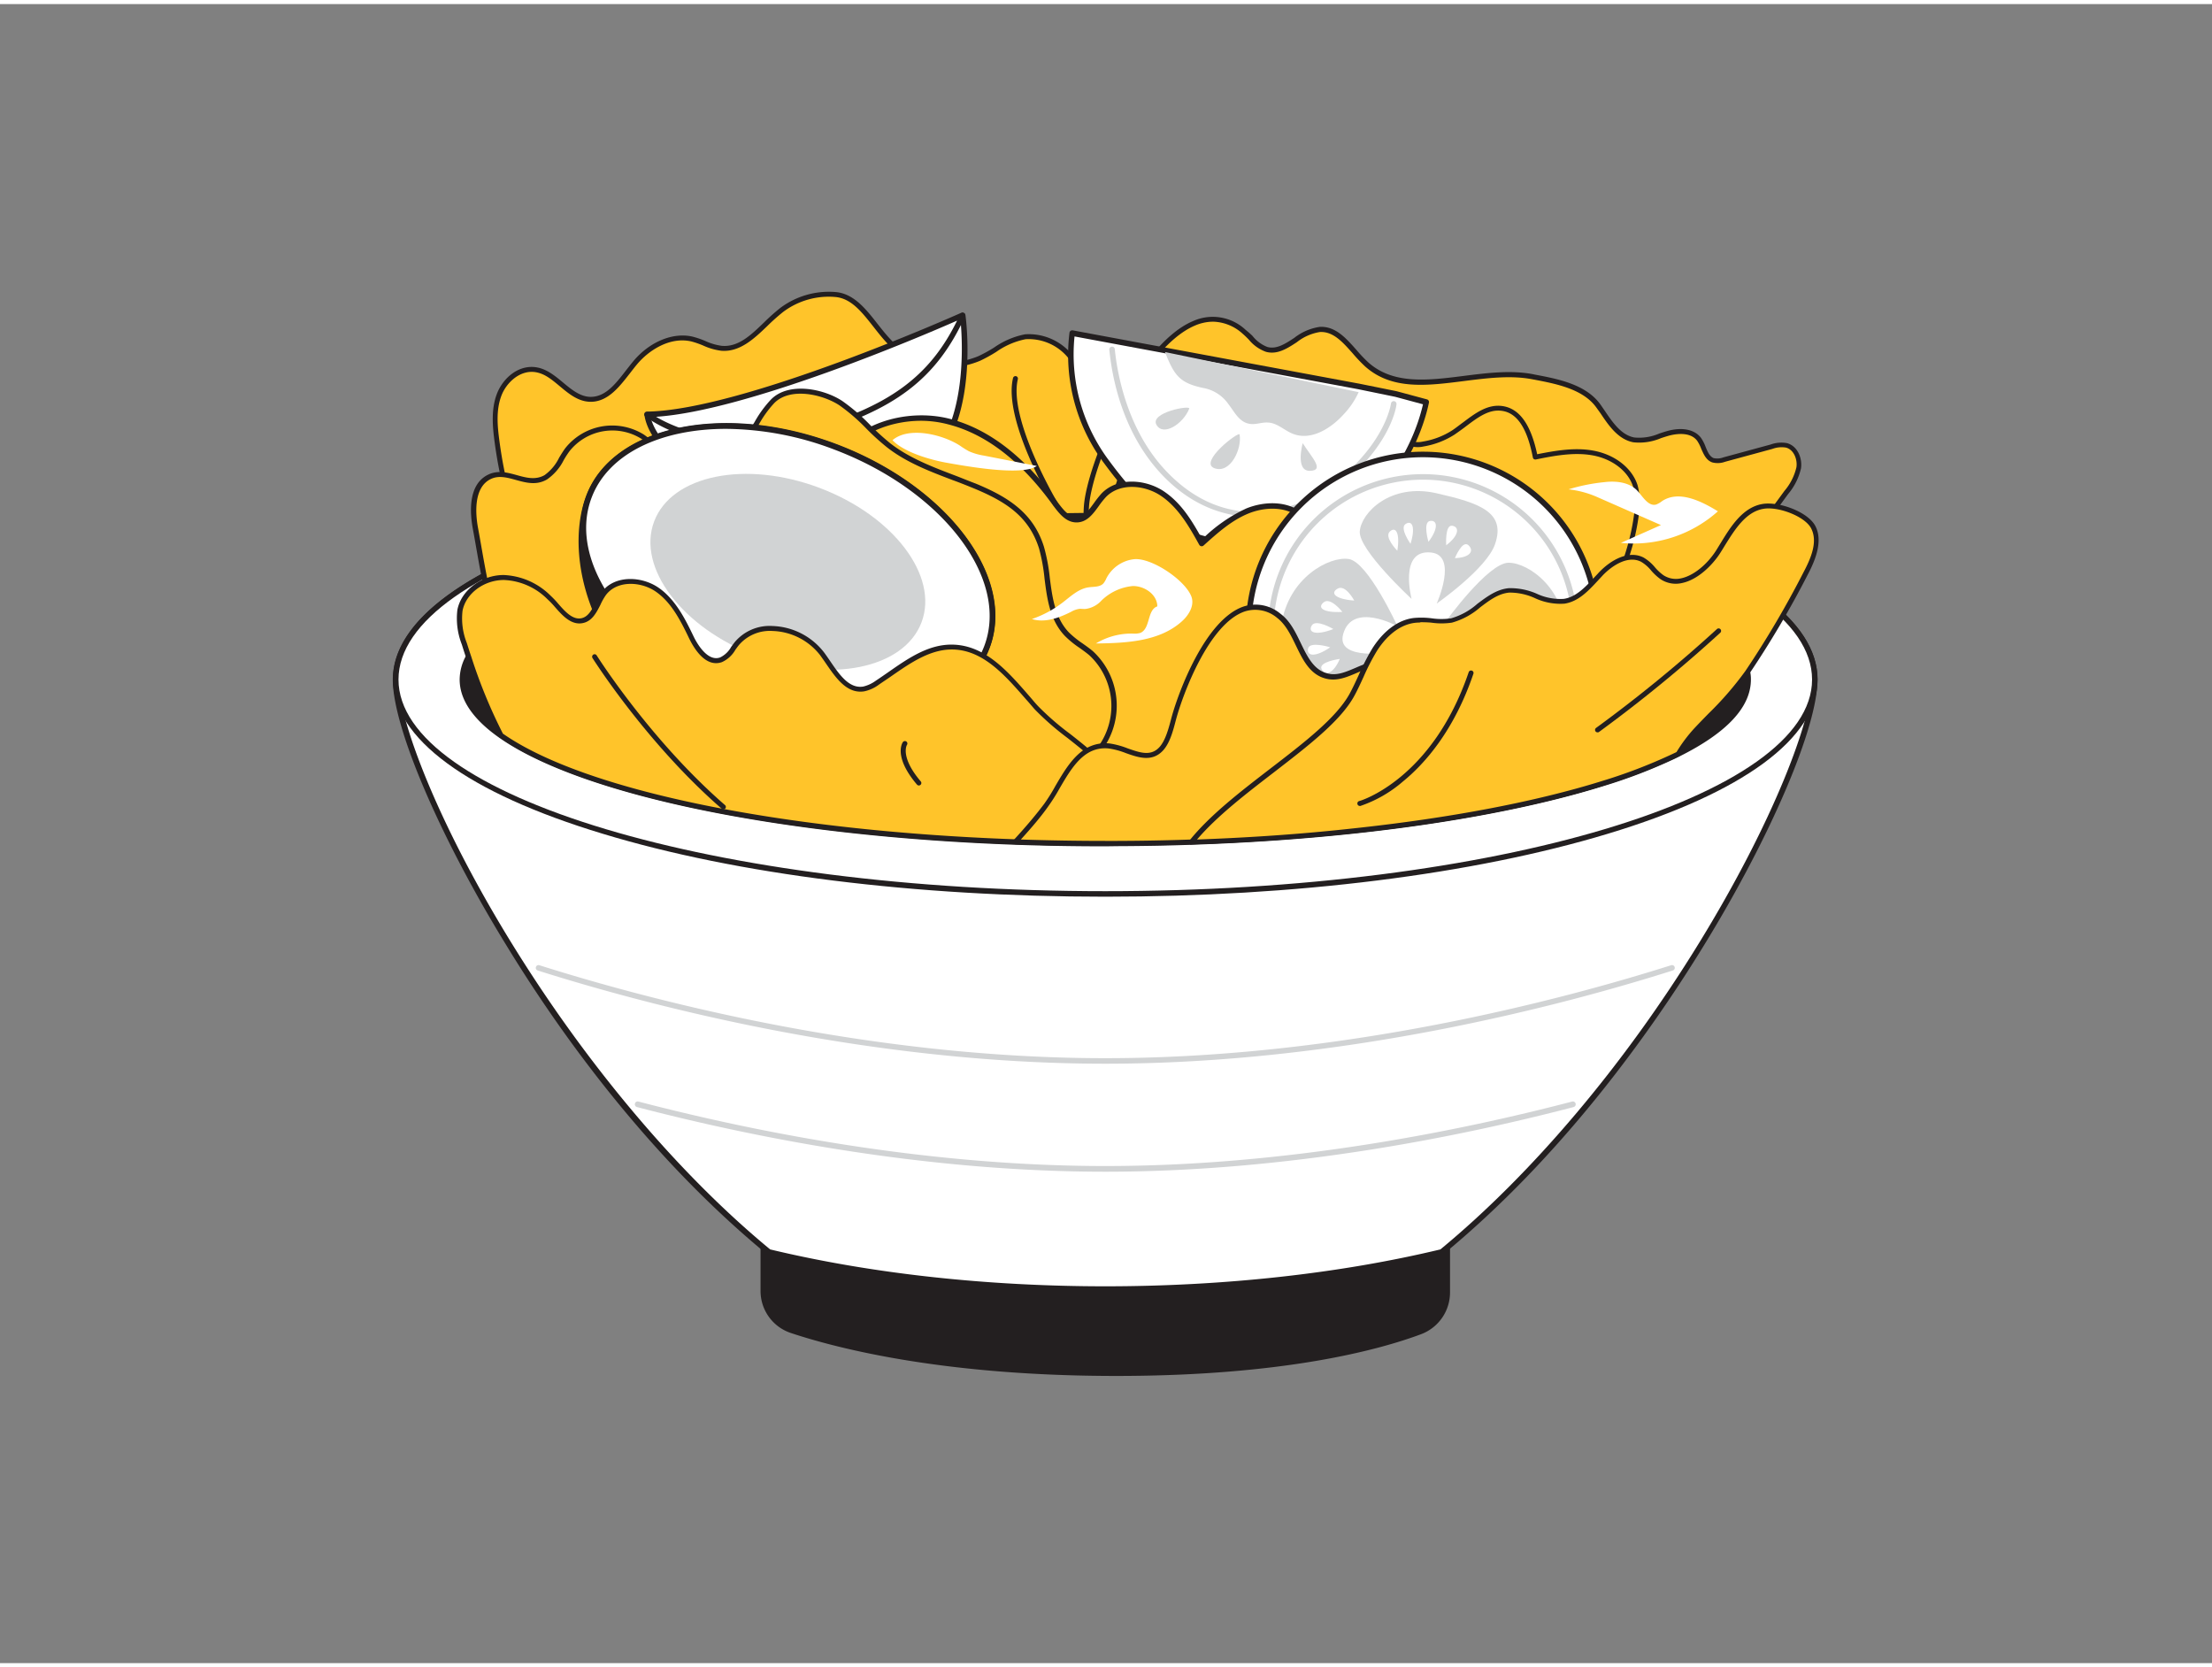 <svg
    xmlns="http://www.w3.org/2000/svg"
    viewBox="0 0 400 300"
    width="406"
    height="306"
    class="illustration styles_illustrationTablet__1DWOa"
><rect x="0" y="0" width="400" height="300" fill="#808080" stroke="none"/><g id="_422_salad_flatline" data-name="#422_salad_flatline"><path
            d="M261.67,163.8V233a7.5,7.5,0,0,1-4.88,7c-7.63,2.85-24.74,7.52-54.93,7.52-31,0-50.2-4.91-58.69-7.74a7.47,7.47,0,0,1-5.11-7.1V163.8a308.31,308.31,0,0,1,61.81-5.94A308.06,308.06,0,0,1,261.67,163.8Z"
            fill="#231f20"
        /><path
            d="M201.85,248.07c-30.9,0-50.13-4.87-58.85-7.77a8,8,0,0,1-5.47-7.61V163.8a.53.53,0,0,1,.42-.53,310.89,310.89,0,0,1,61.92-6,310.71,310.71,0,0,1,61.91,6,.54.54,0,0,1,.43.53V233a8.07,8.07,0,0,1-5.23,7.52C249.43,243.34,232.23,248.07,201.85,248.07ZM138.6,164.24v68.45a6.93,6.93,0,0,0,4.74,6.59C152,242.16,171.1,247,201.85,247c30.21,0,47.27-4.7,54.75-7.49a7,7,0,0,0,4.54-6.52V164.24a310.12,310.12,0,0,0-61.27-5.84A310.12,310.12,0,0,0,138.6,164.24Z"
            fill="#231f20"
        /><path
            d="M328.18,122.14c0,7.75-7.54,26.82-20.56,48C295.9,189.19,279.75,210,260.7,225.65c-17.69,4.26-38.52,6.71-60.83,6.71s-43.14-2.45-60.83-6.71C120,210,103.83,189.19,92.11,170.11c-13-21.15-20.56-40.22-20.56-48,0-21.42,57.45-38.78,128.32-38.78S328.18,100.72,328.18,122.14Z"
            fill="#fff"
        /><path
            d="M199.87,232.86c-21.6,0-42.68-2.33-61-6.72a.54.54,0,0,1-.2-.1c-21.47-17.69-37.43-40-47-55.67-12.15-19.75-20.64-39.59-20.64-48.23,0-10.6,13.48-20.51,37.94-27.9,24.28-7.34,56.56-11.38,90.88-11.38s66.6,4,90.88,11.38c24.46,7.39,37.93,17.3,37.93,27.9,0,8.66-8.48,28.5-20.63,48.23-9.6,15.63-25.56,38-47,55.67a.54.54,0,0,1-.2.1C242.54,230.53,221.47,232.86,199.87,232.86Zm-60.6-7.67c18.17,4.36,39.12,6.67,60.6,6.67s42.43-2.31,60.6-6.67c16.64-13.73,33.23-33.38,46.73-55.34s20.48-40.54,20.48-47.71c0-21.11-57.33-38.28-127.81-38.28S72.05,101,72.05,122.14c0,7.15,7,25.84,20.49,47.71S122.62,211.46,139.27,225.19Zm121.43.46h0Z"
            fill="#231f20"
        /><ellipse
            cx="199.87"
            cy="122.14"
            rx="128.31"
            ry="38.77"
            fill="#fff"
        /><path
            d="M199.87,161.41c-34.32,0-66.59-4-90.87-11.38-24.47-7.39-37.94-17.3-37.94-27.89s13.47-20.5,37.94-27.9c24.28-7.33,56.55-11.37,90.87-11.37s66.59,4,90.87,11.37c24.47,7.4,37.94,17.3,37.94,27.9s-13.47,20.5-37.94,27.89C266.46,157.37,234.19,161.41,199.87,161.41Zm0-77.54c-70.48,0-127.81,17.16-127.81,38.27s57.33,38.27,127.81,38.27,127.81-17.17,127.81-38.27S270.34,83.87,199.87,83.87Z"
            fill="#231f20"
        /><path
            d="M108.39,71.21c2.68-.91,4.54-4.07,6.52-6.41,2.5-3,6.42-5.1,10.2-4.23,1.84.42,3.52,1.52,5.41,1.67,4.4.36,7.32-4.23,10.83-6.91a14.14,14.14,0,0,1,9.81-2.8c5.34.5,7.64,8.22,12.55,10.82a15.49,15.49,0,0,0,13.39.73c2.82-1.27,5.27-3.54,8.33-3.92s5.88,1.16,7.93,3.32A28.93,28.93,0,0,1,198,71c5.48,11.41,16.76,33.1,4.41,44.47-2.18,2-5.12,2.9-8,3.61a99.49,99.49,0,0,1-34.77,2.28c-5.16-.57-11.52-3.42-16.56-3.12-1.95.11-3.83,1.67-5.93,1.89a20.88,20.88,0,0,1-8-1.24,145.48,145.48,0,0,1-17.11-6.52,42.8,42.8,0,0,1-9.6-5.59c-8-6.57-11.16-17.35-12.56-27.61-.38-2.86-.65-5.85.37-8.55s3.74-5,6.59-4.54c3.73.55,6,5.18,9.76,5.35A4.77,4.77,0,0,0,108.39,71.21Z"
            fill="#ffc42a"
        /><path
            d="M170.71,122.45a103.5,103.5,0,0,1-11.1-.61,49,49,0,0,1-6.88-1.5c-3.3-.89-6.71-1.8-9.61-1.63a8.62,8.62,0,0,0-2.78.89,10.55,10.55,0,0,1-3.12,1,21.15,21.15,0,0,1-8.19-1.25,145.66,145.66,0,0,1-17.16-6.54,43.65,43.65,0,0,1-9.7-5.65c-6.76-5.56-10.93-14.68-12.72-27.9-.37-2.76-.68-5.94.4-8.77s3.86-5.29,7.07-4.82c1.92.28,3.44,1.55,4.92,2.78s3,2.48,4.79,2.57a4.4,4.4,0,0,0,1.61-.23h0c2-.67,3.5-2.67,5-4.6.45-.57.89-1.15,1.34-1.68,2.93-3.47,7.11-5.19,10.64-4.38a15.83,15.83,0,0,1,2.32.79,10.46,10.46,0,0,0,3,.88c3,.24,5.24-1.94,7.63-4.24a36.83,36.83,0,0,1,2.9-2.59,14.64,14.64,0,0,1,10.12-2.89c3.23.31,5.4,3.07,7.5,5.75,1.57,2,3.18,4,5.22,5.12a15.08,15.08,0,0,0,13,.72,25.91,25.91,0,0,0,2.83-1.55,14.59,14.59,0,0,1,5.64-2.41,10.13,10.13,0,0,1,8.3,3.46,28.48,28.48,0,0,1,4.73,7.67l.73,1.5c5.85,12.11,15.66,32.37,3.58,43.49-2.32,2.13-5.44,3-8.18,3.71A98.64,98.64,0,0,1,170.71,122.45Zm-26.86-4.65a37.48,37.48,0,0,1,9.11,1.67,47.32,47.32,0,0,0,6.75,1.48,98.37,98.37,0,0,0,34.61-2.28c2.64-.65,5.63-1.51,7.79-3.5,11.59-10.66,2-30.56-3.78-42.44l-.72-1.5A28.37,28.37,0,0,0,193,63.78a9.22,9.22,0,0,0-7.54-3.18,13.91,13.91,0,0,0-5.29,2.28,27.49,27.49,0,0,1-2.92,1.61,15.79,15.79,0,0,1-13.78-.75c-2.21-1.16-3.88-3.3-5.5-5.36-2.08-2.64-4-5.14-6.88-5.41a13.72,13.72,0,0,0-9.49,2.71,36.74,36.74,0,0,0-2.83,2.52c-2.43,2.34-5,4.75-8.32,4.49a11.14,11.14,0,0,1-3.28-.94A15.72,15.72,0,0,0,125,61c-3.9-.89-7.7,1.64-9.76,4.09-.44.52-.87,1.08-1.31,1.65-1.57,2-3.2,4.14-5.41,4.89h0a5.13,5.13,0,0,1-1.94.28c-2.1-.1-3.74-1.46-5.32-2.78s-2.81-2.33-4.48-2.58c-2.76-.4-5.21,1.89-6.11,4.26-1,2.63-.72,5.56-.34,8.33,1.76,13,5.82,21.92,12.4,27.33a42.29,42.29,0,0,0,9.5,5.52,144.53,144.53,0,0,0,17,6.51,20.54,20.54,0,0,0,7.84,1.21,9.91,9.91,0,0,0,2.85-.93,9.47,9.47,0,0,1,3.09-1ZM108.39,71.21h0Z"
            fill="#231f20"
        /><path
            d="M117,74.19s.57,8,15.7,13.62,28.17,3,36.08-5.77c7.64-8.43,5.29-25.77,5.29-25.77S167,69,148.74,72.64C129.81,76.38,117,74.19,117,74.19Z"
            fill="#fff"
        /><path
            d="M148.06,91.31a44.47,44.47,0,0,1-15.51-3c-15.26-5.7-16-13.72-16-14a.51.51,0,0,1,.16-.41.5.5,0,0,1,.42-.12c.13,0,12.93,2.12,31.53-1.55,17.79-3.52,25-16,25-16.13a.48.48,0,0,1,.53-.24.5.5,0,0,1,.4.42c.1.72,2.3,17.67-5.41,26.18C163.84,88.29,156.51,91.31,148.06,91.31Zm-30.4-16.53c.52,2,3.1,8,15.24,12.57,14.46,5.4,27.41,3.34,35.54-5.64,6.15-6.8,5.66-19.74,5.3-24-2.33,3.31-10,12.45-24.9,15.41C132.53,76.35,120.61,75.17,117.66,74.78Z"
            fill="#231f20"
        /><path
            d="M117,74.19s10.7,8.42,29.1,3.26c15.19-4.26,22.84-9.91,28-21.18C174.1,56.27,134.67,74,117,74.19Z"
            fill="#fff"
        /><path
            d="M134.5,79.61a35.19,35.19,0,0,1-10-1.38,24.67,24.67,0,0,1-7.82-3.65.5.5,0,0,1,.3-.89c17.34-.23,56.48-17.7,56.87-17.88a.51.51,0,0,1,.56.1.49.49,0,0,1,.1.56c-5.14,11.31-12.81,17.12-28.28,21.46A43.48,43.48,0,0,1,134.5,79.61Zm-15.89-5c3.33,2,13,6.36,27.39,2.34,14.58-4.09,22.07-9.5,27.07-19.71C166.47,60.15,135,73.57,118.61,74.63Z"
            fill="#231f20"
        /><path
            d="M316.08,122.14c0,4.84-4.56,9.4-12.62,13.43l-.91.45a94.59,94.59,0,0,1-12.84,4.9c-12,3.72-27.44,6.69-45.12,8.58-9.18,1-19,1.66-29.16,2-4.38.16-8.83.23-13.34.26h-2.22c-5.51,0-10.94-.1-16.25-.29-43.09-1.54-78.6-9.11-93-19.25-4.49-3.15-6.94-6.55-6.94-10.09a8.4,8.4,0,0,1,1.08-4c2.07-3.9,7.12-7.55,14.54-10.82C119.39,98.45,156.9,92.5,199.87,92.5a403.17,403.17,0,0,1,57.88,3.94c3.42.49,6.72,1,9.88,1.62q6.3,1.16,11.92,2.52c3.46.83,6.71,1.7,9.74,2.65C305,108,314.84,114.15,316,120.84A6.3,6.3,0,0,1,316.08,122.14Z"
            fill="#231f20"
        /><path
            d="M199.87,152.3c-5.4,0-10.87-.09-16.27-.28-42.76-1.53-78.52-9-93.31-19.35-4.76-3.34-7.17-6.88-7.17-10.53a9,9,0,0,1,1.14-4.28c2.09-3.93,7.07-7.66,14.8-11.06C119.87,97.65,158.5,92,199.87,92a408,408,0,0,1,58,3.93c3.44.51,6.77,1,9.9,1.64,4.15.75,8.17,1.6,11.95,2.52,3.61.86,6.8,1.73,9.77,2.65,16.56,5.07,25.91,11.3,27,18a6.64,6.64,0,0,1,.13,1.39c0,5-4.34,9.63-12.91,13.91l-.36.18-.56.27a94.82,94.82,0,0,1-12.91,4.94c-12.1,3.76-27.73,6.73-45.22,8.59-9.38,1-19.21,1.67-29.21,2-4.17.15-8.54.23-13.35.25Zm0-59.26c-41.23,0-79.69,5.65-100.37,14.74-7.51,3.31-12.31,6.87-14.29,10.59a7.84,7.84,0,0,0-1,3.77c0,3.28,2.25,6.53,6.7,9.65,14.64,10.29,50.17,17.63,92.74,19.15,5.38.19,10.84.29,16.23.29h2.21c4.8,0,9.16-.11,13.33-.26,10-.33,19.77-1,29.13-2,17.41-1.85,33-4.81,45-8.55a93.31,93.31,0,0,0,12.77-4.88l.54-.26.37-.18c8-4,12.31-8.51,12.31-13a6.18,6.18,0,0,0-.11-1.19c-1.05-6.24-10.38-12.34-26.3-17.21-2.94-.91-6.12-1.78-9.7-2.64-3.77-.91-7.77-1.76-11.89-2.51-3.13-.58-6.44-1.12-9.86-1.62A406,406,0,0,0,199.87,93Z"
            fill="#231f20"
        /><path
            d="M225,59.23c1.33,1.12,2.37,2.73,4.05,3.18,3.38.93,6.1-3.42,9.61-3.6s5.76,3.89,8.48,6.32c7.66,6.86,19.84.31,30,2.22,4.19.8,9.4,1.68,12,5.36,1.74,2.47,3.39,5.53,6.36,6.09,2,.39,4.05-.57,6-1.14s4.48-.63,5.73,1c.94,1.24,1,3.26,2.51,3.78a3.52,3.52,0,0,0,2-.13L320.31,80a5.29,5.29,0,0,1,2.72-.25c1.62.44,2.44,2.39,2.21,4.06A10.49,10.49,0,0,1,323,88.28q-5,6.84-10,13.67c-7.62,10.37-17.73,19.6-30.19,23.66-15.87,5.16-33.75,3.59-49.7-.24s-38-14.57-36.65-34.57C197.15,81.27,211.76,48.1,225,59.23Z"
            fill="#ffc42a"
        /><path
            d="M260.5,129.35A117.69,117.69,0,0,1,233,125.8c-18.76-4.51-38.32-16.08-37-35,.52-7.51,9.55-29.16,19.7-33.46a8.67,8.67,0,0,1,9.56,1.58h0A16,16,0,0,1,226.49,60,6.37,6.37,0,0,0,229.17,62c1.67.46,3.22-.56,4.86-1.63a9.77,9.77,0,0,1,4.62-2c2.84-.16,4.77,2.06,6.65,4.18a25.79,25.79,0,0,0,2.15,2.26c4.52,4,10.69,3.26,17.21,2.43,4.19-.53,8.51-1.08,12.52-.32l.38.08c4.14.78,9.28,1.75,11.89,5.46l.73,1.06c1.46,2.16,3,4.41,5.36,4.85a9.13,9.13,0,0,0,4.52-.72c.43-.14.87-.29,1.3-.41,2.73-.8,5.06-.35,6.22,1.18a7.21,7.21,0,0,1,.86,1.68c.38.9.7,1.69,1.44,2a3.12,3.12,0,0,0,1.78-.14l8.53-2.32a5.68,5.68,0,0,1,2.95-.25c1.92.52,2.8,2.72,2.54,4.55a11,11,0,0,1-2.33,4.66q-5,6.85-10,13.67c-8.8,12-19.32,20.21-30.42,23.83A72.57,72.57,0,0,1,260.5,129.35ZM219.36,57.43a8.34,8.34,0,0,0-3.27.7c-9.86,4.18-18.65,25.36-19.16,32.7-1.29,18.39,17.91,29.68,36.3,34.1,19.17,4.61,35.81,4.7,49.46.26,10.92-3.56,21.28-11.69,30-23.51q5-6.81,10-13.66a10.12,10.12,0,0,0,2.16-4.27c.21-1.41-.46-3.17-1.88-3.55a4.8,4.8,0,0,0-2.48.24l-8.53,2.32a3.92,3.92,0,0,1-2.32.12c-1.11-.39-1.54-1.44-2-2.45a6.84,6.84,0,0,0-.75-1.48c-1.38-1.82-4.37-1.12-5.26-.86-.42.12-.85.26-1.27.4a10,10,0,0,1-5,.75c-2.74-.52-4.44-3-5.93-5.23l-.72-1c-2.4-3.42-7.35-4.35-11.32-5.11l-.39-.07c-3.86-.73-8.12-.19-12.23.33-6.74.86-13.1,1.67-17.93-2.65a27.44,27.44,0,0,1-2.22-2.34c-1.82-2.05-3.53-4-5.94-3.87a9,9,0,0,0-4.17,1.84c-1.73,1.13-3.53,2.3-5.58,1.74a7.05,7.05,0,0,1-3.09-2.19c-.36-.37-.74-.75-1.13-1.08h0A8.22,8.22,0,0,0,219.36,57.43Z"
            fill="#231f20"
        /><path
            d="M210.7,71.56c3.24-2.17,8.66-1.42,9.82,2.31.55,1.78,0,3.9,1.12,5.44s3.37,1.81,5.24,1.37c3.2-.75,5.84-2.92,8.35-5.05s5.13-4.31,8.32-5.12,7.1.24,8.5,3.21c.94,2,.88,4.82,2.9,5.7a4.22,4.22,0,0,0,2.39.14,14.25,14.25,0,0,0,5.45-2.11c2.87-1.86,5.6-4.9,9-4.33,3.71.63,5.16,5.08,5.87,8.78,3.4-.68,6.89-1.36,10.3-.77s6.79,2.72,7.83,6a12.2,12.2,0,0,1,.18,5.21c-2,15.32-12.82,28.36-25.76,36.8-17,11.08-39.08,15.3-58.09,8.19-11.88-4.44-20.83-16.22-17.89-29.45,1.3-5.84,4.6-11.62,6.72-17.2C203.19,84.71,205,75.36,210.7,71.56Z"
            fill="#ffc42a"
        /><path
            d="M231.93,141.25a57,57,0,0,1-20-3.48c-11.4-4.26-21.3-15.92-18.18-30A60.38,60.38,0,0,1,198,96.46c.87-1.95,1.78-4,2.52-5.92.48-1.28.94-2.7,1.43-4.21,1.83-5.66,3.91-12.07,8.52-15.15a8.19,8.19,0,0,1,7-.84,5.28,5.28,0,0,1,3.45,3.39,10.05,10.05,0,0,1,.35,2.36,5.84,5.84,0,0,0,.72,3c1,1.46,3.2,1.55,4.77,1.19,3.19-.75,5.95-3.08,8.16-5,2.43-2.05,5.18-4.37,8.5-5.21s7.44.12,9,3.45a12.92,12.92,0,0,1,.72,2.15c.4,1.45.78,2.82,2,3.33a3.92,3.92,0,0,0,2.14.11,14,14,0,0,0,5.28-2c.67-.44,1.36-1,2-1.46,2.22-1.67,4.5-3.41,7.27-2.94,3,.51,5,3.36,6.14,8.69,3.14-.62,6.65-1.26,10-.68,4,.68,7.18,3.16,8.17,6.33a12.56,12.56,0,0,1,.2,5.4c-1.87,14-11.33,27.58-25.95,37.11A71.29,71.29,0,0,1,231.93,141.25ZM214.88,70.8a7.2,7.2,0,0,0-3.94,1.13h0c-4.35,2.9-6.37,9.16-8.16,14.67-.49,1.52-.95,3-1.44,4.26-.75,2-1.66,4-2.55,6A61.23,61.23,0,0,0,194.63,108c-3,13.54,6.59,24.81,17.62,28.93,17.71,6.63,39.82,3.5,57.69-8.15,14.41-9.39,23.72-22.68,25.55-36.48a11.81,11.81,0,0,0-.16-5c-.89-2.85-3.82-5.1-7.47-5.72-3.38-.58-7,.13-10.14.77a.5.5,0,0,1-.34-.07.44.44,0,0,1-.19-.29c-1-5.21-2.8-8-5.5-8.42-2.37-.4-4.42,1.14-6.59,2.78-.67.51-1.36,1-2.06,1.49A15,15,0,0,1,257.41,80a4.66,4.66,0,0,1-2.64-.17c-1.57-.68-2-2.33-2.46-3.91a12,12,0,0,0-.67-2c-1.31-2.8-5.1-3.71-8-3-3.12.79-5.67,2.94-8.14,5-2.29,1.93-5.14,4.34-8.54,5.14-1.84.43-4.43.28-5.71-1.56a6.47,6.47,0,0,1-.87-3.41,9.21,9.21,0,0,0-.31-2.15,4.42,4.42,0,0,0-2.9-2.82A6.83,6.83,0,0,0,214.88,70.8Zm-4.18.76h0Z"
            fill="#231f20"
        /><path
            d="M257.91,72c-1.53,7.38-8.52,22.9-25.17,25.1s-24.11-2.74-32.62-14.3a32,32,0,0,1-6.23-23.3l51.8,9.64,6.75,1.39Z"
            fill="#fff"
        /><path
            d="M225.59,98.1c-12.32,0-18.74-5.34-25.88-15A32.75,32.75,0,0,1,193.4,59.4.51.51,0,0,1,194,59l51.8,9.64L252.54,70l5.5,1.48a.5.5,0,0,1,.36.58c-1.75,8.45-9.12,23.32-25.6,25.49A54.45,54.45,0,0,1,225.59,98.1Zm-31.28-38a32,32,0,0,0,6.21,22.41c8.17,11.1,15.39,16.32,32.15,14.1,15.63-2.06,22.78-16,24.65-24.24l-5-1.35-6.72-1.38Z"
            fill="#231f20"
        /><path
            d="M226.81,92.73c-5.6,0-11.4-2.15-16.49-7.42-7.24-7.5-9.2-17.51-9.72-22.81a.5.5,0,0,1,.45-.55.49.49,0,0,1,.54.45c.41,4.16,2.16,14.66,9.45,22.21,10.57,11,23.19,7.69,30.79,1.57,8.78-7.07,9.69-13.87,9.7-13.94a.5.5,0,0,1,1,.12c0,.29-.94,7.25-10.06,14.6A25.33,25.33,0,0,1,226.81,92.73Z"
            fill="#d1d3d4"
        /><path
            d="M245.69,70.17a14.65,14.65,0,0,1-2.7,4c-2.33,2.58-5.88,4.8-9.13,3.56-1.57-.59-2.88-2-4.57-2.06-1.07-.08-2.13.39-3.19.25-2-.24-2.84-2.15-3.92-3.52a7.07,7.07,0,0,0-4.69-3c-4-.87-5.07-2.13-6.63-6-.07-.15-.13-.32-.19-.48Z"
            fill="#d1d3d4"
        /><path
            d="M215.05,73.16c.27-.7-7.17.7-5.93,2.91S214,75.85,215.05,73.16Z"
            fill="#d1d3d4"
        /><path
            d="M224.16,77.83c-.12-.65-7.47,5-4.57,6.09S224.62,80.4,224.16,77.83Z"
            fill="#d1d3d4"
        /><path
            d="M235.57,79.4s-1.41,5.06,1.3,5S237.28,82.07,235.57,79.4Z"
            fill="#d1d3d4"
        /><path
            d="M238.69,104.32c.34-4.28,0-9.2-3.38-11.86-2.67-2.12-6.57-2.1-9.74-.82s-5.77,3.61-8.3,5.9c-1.88-3.37-3.87-6.86-7.07-9s-8-2.5-10.63.29c-1.58,1.66-2.65,4.41-4.93,4.4-1.64,0-2.82-1.51-3.78-2.84-4.83-6.72-11.21-12.83-19.22-14.91s-17.74,1-21.21,8.52c-2.44,5.29-1.44,11.48,0,17.12,2.3,9.16,5.64,18.17,11.09,25.89s13.14,14.07,22.21,16.69c9.78,2.82,20.26,1.15,30.2-1.07C231.7,138.65,237.38,121.14,238.69,104.32Z"
            fill="#ffc42a"
        /><path
            d="M195,145.67a40.9,40.9,0,0,1-11.38-1.5c-8.56-2.47-16.54-8.46-22.48-16.88-4.83-6.84-8.48-15.36-11.17-26.06-1.39-5.55-2.48-12,.06-17.45C153.71,75.71,164,73,171.77,75c7.06,1.83,13.62,6.91,19.5,15.1,1,1.33,2,2.63,3.37,2.63h0c1.37,0,2.28-1.25,3.24-2.58a18.14,18.14,0,0,1,1.32-1.66c2.89-3,8-2.58,11.28-.37s5.18,5.54,6.92,8.64a28.21,28.21,0,0,1,8-5.57c2.92-1.18,7.14-1.57,10.23.89,2.87,2.28,4,6.29,3.57,12.29h0C237.44,126.73,229,139.77,214,143.11A88.64,88.64,0,0,1,195,145.67ZM166.6,75.35c-6.3,0-12.94,2.86-15.71,8.85-2.41,5.21-1.35,11.41,0,16.79,2.66,10.57,6.26,19,11,25.72,5.81,8.23,13.6,14.09,21.95,16.5,9.63,2.77,20.08,1.12,30-1.08,14.47-3.23,22.68-16,24.39-37.85.45-5.64-.6-9.37-3.19-11.43-2.76-2.19-6.58-1.82-9.24-.75-3.12,1.26-5.68,3.58-8.16,5.81a.47.47,0,0,1-.41.12.5.5,0,0,1-.36-.24c-1.75-3.15-3.74-6.71-6.91-8.85-2.93-2-7.47-2.43-10,.23a15.45,15.45,0,0,0-1.24,1.56c-1.06,1.47-2.17,3-4.05,3h0c-1.84,0-3.07-1.51-4.18-3-5.74-8-12.12-12.94-18.94-14.71A19.45,19.45,0,0,0,166.6,75.35Zm72.09,29h0Z"
            fill="#231f20"
        /><circle cx="257.32" cy="113" r="31.56" fill="#fff" /><path
            d="M257.32,145.06A32.06,32.06,0,1,1,289.39,113,32.09,32.09,0,0,1,257.32,145.06Zm0-63.12A31.06,31.06,0,1,0,288.39,113,31.09,31.09,0,0,0,257.32,81.94Z"
            fill="#231f20"
        /><path
            d="M257.32,141a28,28,0,1,1,28-28A28,28,0,0,1,257.32,141Zm0-55a27,27,0,1,0,27,27A27,27,0,0,0,257.32,86Z"
            fill="#d1d3d4"
        /><path
            d="M242.89,113.92c1.65-5.92,9.81-1.43,9.81-1.43s-5.3-11.57-8.78-12.14-11,3.35-12.22,12c-1.18,8.13,3,12,9.58,11.42,5-.42,10.54-6.58,10.54-6.58S241.5,118.91,242.89,113.92Zm-1-8.22c1.43-.81,3,2.16,3,2.16C241.45,107.61,240.47,106.5,241.89,105.7Zm-4.7,6.69c.72-1.29,3.92.62,3.92.62C238,114.22,236.47,113.67,237.19,112.39Zm-.65,4.15c.28-1.39,4-.23,4-.23C237.9,118.14,236.25,117.94,236.54,116.54Zm2.44,3.71c-.61-1.32,3.3-1.84,3.3-1.84C241.15,121.07,239.6,121.58,239,120.25Zm.39-12.08c1.24-1,3.37,1.74,3.37,1.74C239.31,110.11,238.12,109.15,239.37,108.17Z"
            fill="#d1d3d4"
        /><path
            d="M261.44,116.38s4.46,6.91,9.56,8.08c6.67,1.53,11.7-1.61,12.05-9.81.36-8.67-6.57-13.66-10.27-13.63s-11.35,10.63-11.35,10.63,9.24-3.19,9.8,2.9C271.7,119.68,261.44,116.38,261.44,116.38Zm8.91-8.11s2.18-2.69,3.49-1.68S273.92,108.54,270.35,108.27Zm2.89,5.65s3.65-1.4,4.14,0S276.2,115.58,273.24,113.92Zm0,3.34s4-.58,4.05.84S275.55,119.46,273.21,117.26ZM271,119.07s3.92,1.1,3,2.32S271.65,121.86,271,119.07Zm1.15-8.46s2.72-2.36,3.81-1.2S275.64,111.34,272.15,110.61Z"
            fill="#d1d3d4"
        /><path
            d="M256.91,126.85c-5.69,1-4-7.73-4-7.73s-8.74,9.08-8.28,12.26,8.84,8.59,16.79,6.23c7.51-2.23,9.59-5.53,7.3-10.89-1.76-4.1-11.44-8.71-11.44-8.71S261.7,126.05,256.91,126.85Zm-7,4.12c-1.11-.88,1.08-3.39,1.08-3.39C251.73,130.59,251,131.86,249.92,131Zm7.21,1.32c-1.34-.1-.54-3.56-.54-3.56C258.52,130.88,258.47,132.39,257.13,132.29Zm3.85-1.1c-1.31.32-1.31-3.27-1.31-3.27C262,129.4,262.29,130.88,261,131.19Zm2.6-3.55c-1,1-2.54-2-2.54-2C263.7,125.49,264.58,126.6,263.58,127.64Zm-10.78,4.49c-1.22-.67.6-3.55.6-3.55C254.54,131.4,254,132.79,252.8,132.13Z"
            fill="#d1d3d4"
        /><path
            d="M259.8,108.4s9.05-6.31,10.55-10.74c2-5.79-2.76-7.43-10.6-9.21-8.31-1.89-13.61,3.53-13.86,6.89s9.37,12.22,9.37,12.22-2.37-9,3.51-8.39C263.73,99.66,259.8,108.4,259.8,108.4Zm-7.12-9.55s-2.43-2.46-1.36-3.47S253.2,95.65,252.68,98.85Zm5.63-1.61s-1.07-3.58.29-3.78S260.13,94.84,258.31,97.24Zm3.21.62s-.26-3.76,1.1-3.53S263.81,96.12,261.52,97.86Zm1.57,2.33s1.35-3.36,2.45-2.34S265.82,100.1,263.09,100.19Zm-8-2.56S253,94.74,254.19,94,256,94.58,255.06,97.63Z"
            fill="#d1d3d4"
        /><path
            d="M86,94.79c-.56-3-.76-7.77,2.61-9.34s6.72,2.09,10.09.12c1.85-1.08,2.66-3.29,3.94-5a10.38,10.38,0,0,1,13.62-2.31c1.7,1.15,3,2.8,4.8,3.85,3.21,1.89,7.44,1.38,10.65-.51,4.28-2.52,5-6.72,8-9.77s9.14-1.74,12.31.35,5.62,5.27,8.66,7.64c4.53,3.52,10.19,5.13,15.49,7.31,5.72,2.35,10.24,5.1,12.14,11.18,1.61,5.12.63,11.49,4.62,15.66,1.3,1.36,3,2.27,4.42,3.49,5.14,4.43,5.51,13.3.77,18.15-4.26,4.35-11.13,5-17.1,3.77s-11.49-4-17.35-5.66c-10.76-3-21.79-.7-32.72.09-11.42.82-23.32-.39-32.6-8.35a27.26,27.26,0,0,1-4.88-5.77C88.53,112.2,87.57,103.4,86,94.79Z"
            fill="#ffc42a"
        /><path
            d="M186.24,140.38a26.31,26.31,0,0,1-5.34-.57,69.46,69.46,0,0,1-10-3.16c-2.4-.89-4.87-1.81-7.36-2.51-8.29-2.31-16.92-1.42-25.26-.57-2.39.24-4.87.5-7.3.67-14.53,1-25-1.64-32.93-8.46a27.09,27.09,0,0,1-5-5.85c-4.28-6.53-5.62-14.13-6.91-21.48-.21-1.19-.42-2.39-.64-3.58-.54-2.92-.9-8.08,2.86-9.82,1.73-.8,3.45-.33,5.11.13s3.35.93,5,0A8.4,8.4,0,0,0,101.12,82c.35-.57.71-1.17,1.12-1.72a10.83,10.83,0,0,1,14.23-2.41,20.6,20.6,0,0,1,2.22,1.81,15.55,15.55,0,0,0,2.56,2c2.83,1.67,6.84,1.47,10.2-.51,2.47-1.45,3.67-3.46,5-5.59a20.36,20.36,0,0,1,3-4.11c3.21-3.22,9.54-1.9,12.86.3a34.51,34.51,0,0,1,5,4.3,43.64,43.64,0,0,0,3.69,3.36c3.42,2.66,7.6,4.25,11.64,5.79,1.25.47,2.5,1,3.74,1.46,6.07,2.5,10.5,5.4,12.4,11.45a33.26,33.26,0,0,1,1.06,5.66c.46,3.54.94,7.2,3.46,9.84a17.83,17.83,0,0,0,2.49,2c.63.45,1.29.91,1.89,1.43a13.41,13.41,0,0,1,.8,18.8C195.56,138.82,191.22,140.38,186.24,140.38Zm-34.72-8.61a45.52,45.52,0,0,1,12.24,1.51c2.52.7,5,1.63,7.43,2.53a67.65,67.65,0,0,0,9.89,3.13c6.84,1.41,13.07,0,16.69-3.65a12.54,12.54,0,0,0-.74-17.5c-.57-.49-1.21-.94-1.82-1.38a17.22,17.22,0,0,1-2.63-2.14c-2.72-2.84-3.22-6.65-3.69-10.34a32.79,32.79,0,0,0-1-5.5C186.06,92.69,182,90,176,87.53c-1.23-.5-2.47-1-3.72-1.45-4.1-1.56-8.35-3.17-11.87-5.92a42.42,42.42,0,0,1-3.77-3.42,34.15,34.15,0,0,0-4.87-4.2c-3.07-2-8.86-3.29-11.74-.41a19.3,19.3,0,0,0-2.83,3.94c-1.28,2.13-2.6,4.34-5.27,5.9-3.63,2.14-8,2.34-11.11.51a17.06,17.06,0,0,1-2.7-2.12A19.39,19.39,0,0,0,116,78.62a9.9,9.9,0,0,0-13,2.21,16.64,16.64,0,0,0-1.07,1.65,9.31,9.31,0,0,1-3,3.47c-1.92,1.13-3.81.6-5.64.1-1.58-.44-3.07-.85-4.49-.19-3.33,1.54-2.76,6.7-2.36,8.85h0c.22,1.19.43,2.39.64,3.59,1.28,7.26,2.6,14.77,6.78,21.14a26.4,26.4,0,0,0,4.79,5.67c7.75,6.64,18,9.26,32.28,8.24,2.42-.17,4.89-.43,7.28-.67A131.43,131.43,0,0,1,151.52,131.77Z"
            fill="#231f20"
        /><path
            d="M151,80.07c19.87,7.5,32.17,23.69,27.46,36.17s-24.29,24.18-47,15.62-29.68-30.27-25-42.76S131.13,72.58,151,80.07Z"
            fill="#231f20"
        /><path
            d="M147,135.33a44.47,44.47,0,0,1-15.71-3c-23.49-8.86-29.86-31.31-25.28-43.44,4.8-12.74,25.08-16.94,45.19-9.35h0c20.12,7.59,32.58,24.12,27.77,36.86C175.46,125.73,163.13,135.33,147,135.33Zm-15.7-58.48c-11.73,0-21.27,4.43-24.29,12.44-4.42,11.73,1.82,33.45,24.66,42.06s41.88-3.57,46.3-15.3c4.59-12.18-7.58-28.09-27.15-35.47A55.81,55.81,0,0,0,131.29,76.85Z"
            fill="#231f20"
        /><ellipse
            cx="142.48"
            cy="102.67"
            rx="24.15"
            ry="38.45"
            transform="translate(-3.87 199.76) rotate(-69.34)"
            fill="#fff"
        /><path
            d="M153.6,129.52a56.73,56.73,0,0,1-19.82-3.78c-20.1-7.58-32.55-24.09-27.75-36.81s25.05-16.9,45.15-9.32h0c20.1,7.58,32.55,24.09,27.75,36.81C175.75,124.84,165.8,129.52,153.6,129.52ZM131.3,76.81c-11.76,0-21.31,4.44-24.33,12.47-4.61,12.21,7.58,28.14,27.16,35.53s39.26,3.46,43.86-8.74-7.58-28.14-27.16-35.53h0A55.9,55.9,0,0,0,131.3,76.81Z"
            fill="#231f20"
        /><ellipse
            cx="142.48"
            cy="102.67"
            rx="16.23"
            ry="25.84"
            transform="translate(-3.87 199.76) rotate(-69.34)"
            fill="#d1d3d4"
        /><path
            d="M203,150.24a13,13,0,0,1-.91,1.52h-2.22c-5.51,0-10.94-.1-16.25-.29-43.09-1.54-78.6-9.11-93-19.25a93,93,0,0,1-5.86-14.12c-.29-.82-.55-1.64-.8-2.46a12.39,12.39,0,0,1-.79-6c.68-3.52,4.35-5.95,7.94-5.94a12.33,12.33,0,0,1,8.19,3.6c.39.37.76.75,1.11,1.15,1.33,1.52,2.9,3.46,4.87,3s2.61-3.17,3.9-4.89c2.15-2.87,6.75-2.72,9.69-.69s4.62,5.41,6.17,8.65c1.08,2.2,3,4.84,5.37,4,1.29-.46,2-1.84,2.83-2.91,3.77-4.65,11.91-3,15.45,1.84,2.08,2.8,4.09,6.91,7.54,6.35a6.61,6.61,0,0,0,2.47-1.14c4.31-2.84,8.59-6.59,13.74-6.43,6.41.21,10.77,6.23,15,11,2.15,2.41,5.8,4.95,9.14,7.76C201.71,139.31,206.07,144.22,203,150.24Z"
            fill="#ffc42a"
        /><path
            d="M199.87,152.21c-5.4,0-10.87-.09-16.26-.28-42.75-1.53-78.49-8.94-93.27-19.34a.36.36,0,0,1-.14-.16,93.93,93.93,0,0,1-5.89-14.18c-.28-.8-.54-1.61-.79-2.43a12.89,12.89,0,0,1-.81-6.28c.68-3.53,4.35-6.3,8.36-6.3h0A12.74,12.74,0,0,1,99.59,107a15.6,15.6,0,0,1,1.14,1.18l.19.22c1.23,1.41,2.63,3,4.24,2.65,1.22-.27,1.85-1.5,2.52-2.8a14,14,0,0,1,1.12-1.92c2.34-3.12,7.22-2.92,10.31-.78s4.9,5.86,6.32,8.81c.53,1.1,2.47,4.63,4.8,3.78a4.56,4.56,0,0,0,2-1.92c.21-.28.42-.57.63-.84a8.23,8.23,0,0,1,6.83-2.92,12.27,12.27,0,0,1,9.33,4.78c.36.48.71,1,1.07,1.52,1.7,2.5,3.46,5.06,6,4.65a6.3,6.3,0,0,0,2.3-1.07c.74-.49,1.47-1,2.21-1.51,3.63-2.53,7.38-5.15,11.8-5,5.82.19,9.87,4.85,13.79,9.37.53.6,1,1.2,1.56,1.78a49.18,49.18,0,0,0,5.77,5c1.1.86,2.23,1.76,3.32,2.68,5,4.23,9.76,9.41,6.52,15.77a12.53,12.53,0,0,1-.94,1.57.45.45,0,0,1-.36.19Zm2.22-.45h0ZM90.94,131.92c14.7,10.27,50.2,17.59,92.7,19.11,5.38.19,10.84.29,16.23.29h2a10.85,10.85,0,0,0,.75-1.27h0c3-5.79-1.28-10.48-6.29-14.69-1.09-.91-2.21-1.8-3.3-2.66a50,50,0,0,1-5.89-5.14c-.52-.58-1-1.18-1.56-1.79-3.8-4.36-7.72-8.88-13.15-9.06-4.11-.13-7.75,2.39-11.26,4.83-.74.52-1.49,1-2.23,1.52a6.81,6.81,0,0,1-2.64,1.21c-3.14.52-5.15-2.43-6.92-5-.35-.52-.7-1-1.05-1.5a11.34,11.34,0,0,0-8.63-4.41,7.36,7.36,0,0,0-6.11,2.58c-.21.26-.4.53-.6.8a5.32,5.32,0,0,1-2.44,2.25c-3,1.06-5.11-2.61-5.91-4.24-1.68-3.51-3.29-6.56-6-8.47s-7.06-2.12-9.08.59a10.76,10.76,0,0,0-1,1.79c-.74,1.43-1.49,2.9-3.12,3.26-2.14.48-3.79-1.41-5.12-2.93l-.19-.22A14,14,0,0,0,99,107.62a11.78,11.78,0,0,0-7.88-3.48h0c-3.6,0-6.88,2.44-7.48,5.57a12,12,0,0,0,.77,5.81c.27.84.52,1.64.8,2.45A92.79,92.79,0,0,0,90.94,131.92Z"
            fill="#231f20"
        /><path
            d="M294.07,133.6a17.28,17.28,0,0,1-4.36,7.32c-12,3.72-27.44,6.69-45.12,8.58a424.83,424.83,0,0,1-42.5,2.26h-2.22c-5.51,0-10.94-.1-16.25-.29,2-2.14,3.86-4.32,5.58-6.61,2.18-2.92,4-7.84,7.4-9.86a6.44,6.44,0,0,1,4.08-.86c3.23.36,6.82,3.36,9.39.45,1.15-1.3,1.68-3.44,2.21-5.43,1.79-6.61,9.36-25.72,19-18.53,3.87,2.88,3.93,10.12,9.1,10.94,3.77.61,7.41-3.83,11.18-1.73,2.3,1.27,2.71,4.5,4.71,6.21a7.38,7.38,0,0,0,4.12,1.49,17.46,17.46,0,0,0,7.59-.89c4.38-1.55,8.12-4.84,12.69-5.64C288.42,119.65,296.28,125.53,294.07,133.6Z"
            fill="#ffc42a"
        /><path
            d="M199.87,152.21c-5.4,0-10.87-.09-16.26-.28a.46.46,0,0,1-.4-.28.45.45,0,0,1,.08-.47c2.3-2.5,4.06-4.6,5.55-6.58a33.1,33.1,0,0,0,2-3.2c1.46-2.5,3.11-5.34,5.52-6.78a6.89,6.89,0,0,1,4.36-.91,14.75,14.75,0,0,1,3.18.87c2.28.8,4.25,1.5,5.82-.28,1-1.16,1.55-3.1,2.05-5l.07-.27c1.3-4.79,6.16-17.73,13-20.08a7,7,0,0,1,6.73,1.31c1.71,1.27,2.7,3.31,3.65,5.29,1.28,2.64,2.49,5.13,5.26,5.57,1.51.25,3-.4,4.63-1.09,2.16-.93,4.38-1.88,6.7-.59a7.74,7.74,0,0,1,2.83,3.48,9.54,9.54,0,0,0,2,2.78,6.88,6.88,0,0,0,3.88,1.39,17,17,0,0,0,7.39-.88,35.62,35.62,0,0,0,5.17-2.49,24.88,24.88,0,0,1,7.6-3.16,13.05,13.05,0,0,1,11.73,3.76,9.69,9.69,0,0,1,2.18,9.38h0a17.56,17.56,0,0,1-4.46,7.51.41.41,0,0,1-.2.12c-12.09,3.76-27.72,6.73-45.2,8.59a419.26,419.26,0,0,1-42.55,2.26Zm-15.27-1.14c5.07.16,10.2.25,15.27.25.74,0,1.47,0,2.21,0a423.51,423.51,0,0,0,42.47-2.26c17.37-1.85,32.89-4.79,44.92-8.52a16.6,16.6,0,0,0,4.16-7.05h0a8.8,8.8,0,0,0-2-8.54,12.14,12.14,0,0,0-10.92-3.48,23.67,23.67,0,0,0-7.31,3.06,37.1,37.1,0,0,1-5.31,2.56,18.07,18.07,0,0,1-7.79.92,7.72,7.72,0,0,1-4.36-1.6,10,10,0,0,1-2.15-3,7.13,7.13,0,0,0-2.49-3.12c-1.93-1.08-3.86-.25-5.9.63-1.65.71-3.36,1.44-5.13,1.16-3.24-.52-4.6-3.34-5.92-6.07-.91-1.88-1.85-3.82-3.38-5a6.16,6.16,0,0,0-5.91-1.17c-6.42,2.22-11.11,14.8-12.38,19.47l-.07.26c-.52,2-1.07,4-2.24,5.34-2,2.23-4.53,1.33-6.79.53a13.7,13.7,0,0,0-3-.82,5.93,5.93,0,0,0-3.81.79c-2.2,1.32-3.72,3.93-5.19,6.46a33.33,33.33,0,0,1-2.08,3.28C188.19,147,186.61,148.85,184.6,151.07Zm105.11-10.15h0Z"
            fill="#231f20"
        /><path
            d="M326.53,102.88a171.11,171.11,0,0,1-10.58,18c-2.79,4-6.05,7-9.31,10.47a27.29,27.29,0,0,0-3.18,4.26l-.91.45a94.59,94.59,0,0,1-12.84,4.9c-12,3.72-27.44,6.69-45.12,8.58-9.18,1-19,1.66-29.16,2,7.84-9.77,24.43-18.29,29-26.64,1.46-2.68,2.48-5.62,4.12-8.2s4.11-4.87,7.15-5.26c2.24-.29,4.55.5,6.77,0,3.88-.79,6.45-5.08,10.4-5.44,3.41-.32,6.59,2.48,10,1.95,2.68-.41,4.54-2.74,6.42-4.73l.23-.26c2-2,5-3.84,7.48-2.54,1.42.75,2.23,2.31,3.57,3.18,3.45,2.25,7.87-1.09,10.11-4.56,2-3.07,4.13-7.59,8.13-8.24,2.67-.43,7.81,1.34,9.07,3.76C329.24,97.17,327.9,100.3,326.53,102.88Z"
            fill="#ffc42a"
        /><path
            d="M215.43,152a.45.45,0,0,1-.35-.73c3.7-4.61,9.3-8.92,14.71-13.08,6.11-4.7,11.87-9.13,14.27-13.49.6-1.11,1.14-2.28,1.66-3.42a40.46,40.46,0,0,1,2.47-4.81c1.17-1.83,3.69-5,7.47-5.46a14.69,14.69,0,0,1,3.25.06,12.06,12.06,0,0,0,3.5,0,12.28,12.28,0,0,0,4.74-2.62c1.72-1.29,3.5-2.63,5.69-2.83a11.89,11.89,0,0,1,5.05,1,10,10,0,0,0,4.91.93c2.22-.34,3.9-2.15,5.52-3.9l.65-.69a2.84,2.84,0,0,1,.24-.26c2.1-2.19,5.31-4,8-2.62a7.82,7.82,0,0,1,2.06,1.77,8.58,8.58,0,0,0,1.54,1.43,4.13,4.13,0,0,0,3.22.55c2.16-.46,4.62-2.42,6.28-5l.85-1.38c1.76-2.88,3.95-6.47,7.58-7.06,2.94-.48,8.19,1.41,9.54,4s.12,5.94-1.35,8.72h0a173.47,173.47,0,0,1-10.61,18,59.09,59.09,0,0,1-6.8,7.87c-.85.86-1.7,1.74-2.56,2.65a27.42,27.42,0,0,0-3.12,4.2.52.52,0,0,1-.19.17l-.35.17-.56.27a96,96,0,0,1-12.9,4.93c-12.09,3.76-27.72,6.73-45.2,8.59-9.38,1-19.2,1.67-29.2,2Zm41.39-40.17a9.24,9.24,0,0,0-1,.06c-3.42.44-5.74,3.36-6.82,5.06a40.11,40.11,0,0,0-2.42,4.7c-.53,1.15-1.07,2.34-1.69,3.47-2.48,4.53-8.32,9-14.5,13.78-5.07,3.9-10.3,7.92-13.93,12.17,9.63-.35,19.09-1,28.14-2,17.42-1.85,33-4.81,45-8.55a95.26,95.26,0,0,0,12.78-4.89l.55-.26.24-.12a27.48,27.48,0,0,1,3.16-4.23c.86-.92,1.72-1.8,2.57-2.67a59.09,59.09,0,0,0,6.71-7.74,174.22,174.22,0,0,0,10.55-17.92h0c1.36-2.57,2.58-5.52,1.35-7.89-1.14-2.19-6-4-8.61-3.53-3.22.53-5.21,3.78-7,6.65-.29.48-.58.95-.86,1.39-1.35,2.09-3.95,4.75-6.84,5.37a5,5,0,0,1-3.9-.67,9.85,9.85,0,0,1-1.71-1.57,6.79,6.79,0,0,0-1.82-1.59c-2.25-1.17-5.06.5-6.94,2.45l-.22.24-.65.7c-1.73,1.86-3.51,3.79-6.05,4.18a10.88,10.88,0,0,1-5.35-1,10.93,10.93,0,0,0-4.65-1c-1.95.18-3.55,1.38-5.24,2.66a13.15,13.15,0,0,1-5.11,2.77,12.74,12.74,0,0,1-3.75,0A20.11,20.11,0,0,0,256.82,111.78Zm46.64,23.79h0Z"
            fill="#231f20"
        /><path
            d="M205,100.39a6.42,6.42,0,0,0-4.93,3.45,3.84,3.84,0,0,1-.54.92c-.65.69-1.75.57-2.69.71-1.81.26-3.21,1.62-4.66,2.73a19.54,19.54,0,0,1-5.58,3c2.34.73,4.86-.19,7.06-1.29a4.13,4.13,0,0,1,1.61-.56c.4,0,.8.07,1.2,0a4.76,4.76,0,0,0,2.72-1.5,9.32,9.32,0,0,1,5.69-2.62c2.13,0,4.38,1.55,4.4,3.68-1.87.63-1.22,4-3.05,4.79a3.65,3.65,0,0,1-1.4.13,12.39,12.39,0,0,0-6.66,1.79c5.47-.07,11.48-.34,15.55-4,1.26-1.13,2.31-2.86,1.73-4.46C214.33,104.14,208.13,100,205,100.39Z"
            fill="#fff"
        /><path
            d="M245.89,145a.45.45,0,0,1-.12-.88c.13,0,13.21-3.86,19.82-23.32a.45.45,0,0,1,.57-.27.44.44,0,0,1,.28.56c-3.53,10.4-8.88,16.34-12.75,19.49A23.12,23.12,0,0,1,246,145,.23.23,0,0,1,245.89,145Z"
            fill="#231f20"
        /><path
            d="M288.89,131.69a.46.46,0,0,1-.37-.18.45.45,0,0,1,.1-.62A258,258,0,0,0,310.49,113a.45.45,0,0,1,.62.65,260,260,0,0,1-22,18A.42.42,0,0,1,288.89,131.69Z"
            fill="#231f20"
        /><path
            d="M130.81,145.62a.41.41,0,0,1-.29-.11c-13.65-11.86-23.28-27.11-23.38-27.26a.46.46,0,0,1,.15-.62.44.44,0,0,1,.61.15c.1.15,9.66,15.29,23.2,27.06a.44.44,0,0,1-.29.78Z"
            fill="#231f20"
        /><path
            d="M166.16,141.3a.46.46,0,0,1-.34-.16c-4.34-5.1-2.62-7.59-2.55-7.69a.46.46,0,0,1,.63-.1.45.45,0,0,1,.1.62s-1.3,2.12,2.5,6.59a.44.44,0,0,1-.05.63A.48.48,0,0,1,166.16,141.3Z"
            fill="#231f20"
        /><path d="M190.86,90.38s-9.05-15.15-7.24-22.69" fill="#ffc42a" /><path
            d="M190.86,90.82a.43.43,0,0,1-.38-.21c-.37-.63-9.12-15.4-7.29-23a.46.46,0,0,1,.54-.33.45.45,0,0,1,.33.54c-1.75,7.27,7.1,22.2,7.19,22.35a.45.45,0,0,1-.16.61A.46.46,0,0,1,190.86,90.82Z"
            fill="#231f20"
        /><path
            d="M290.09,86.45c2.14-.27,4.55,0,6,1.55,1,1.09,2,2.89,3.41,2.49a4.11,4.11,0,0,0,1.05-.61c3-2,7-.07,10.1,1.84a22.88,22.88,0,0,1-17.54,5.71l7.24-3.22-11.37-5a17.6,17.6,0,0,0-5.34-1.46A33.06,33.06,0,0,1,290.09,86.45Z"
            fill="#fff"
        /><path
            d="M187.49,83.52l-9.55-1.87a10.82,10.82,0,0,1-2.73-.79,17.78,17.78,0,0,1-1.6-1c-3.06-2-9.24-3.56-12.22-1,2.07,2.17,6.69,3.5,9.63,4.05C174.3,83.49,184.8,85.44,187.49,83.52Z"
            fill="#fff"
        /><path
            d="M199.87,191.61c-43,0-82.74-10.56-102.64-16.86a.49.49,0,0,1-.32-.62.49.49,0,0,1,.62-.33c19.85,6.28,59.52,16.81,102.34,16.81s82.49-10.53,102.33-16.81a.5.5,0,0,1,.63.33.49.49,0,0,1-.33.62C282.61,181.05,242.82,191.61,199.87,191.61Z"
            fill="#d1d3d4"
        /><path
            d="M199.87,211.14c-33,0-64.27-6.36-84.68-11.69a.5.5,0,1,1,.25-1c20.36,5.32,51.53,11.66,84.43,11.66s64.07-6.34,84.43-11.66a.5.5,0,0,1,.25,1C264.13,204.78,232.87,211.14,199.87,211.14Z"
            fill="#d1d3d4"
        /></g></svg>
